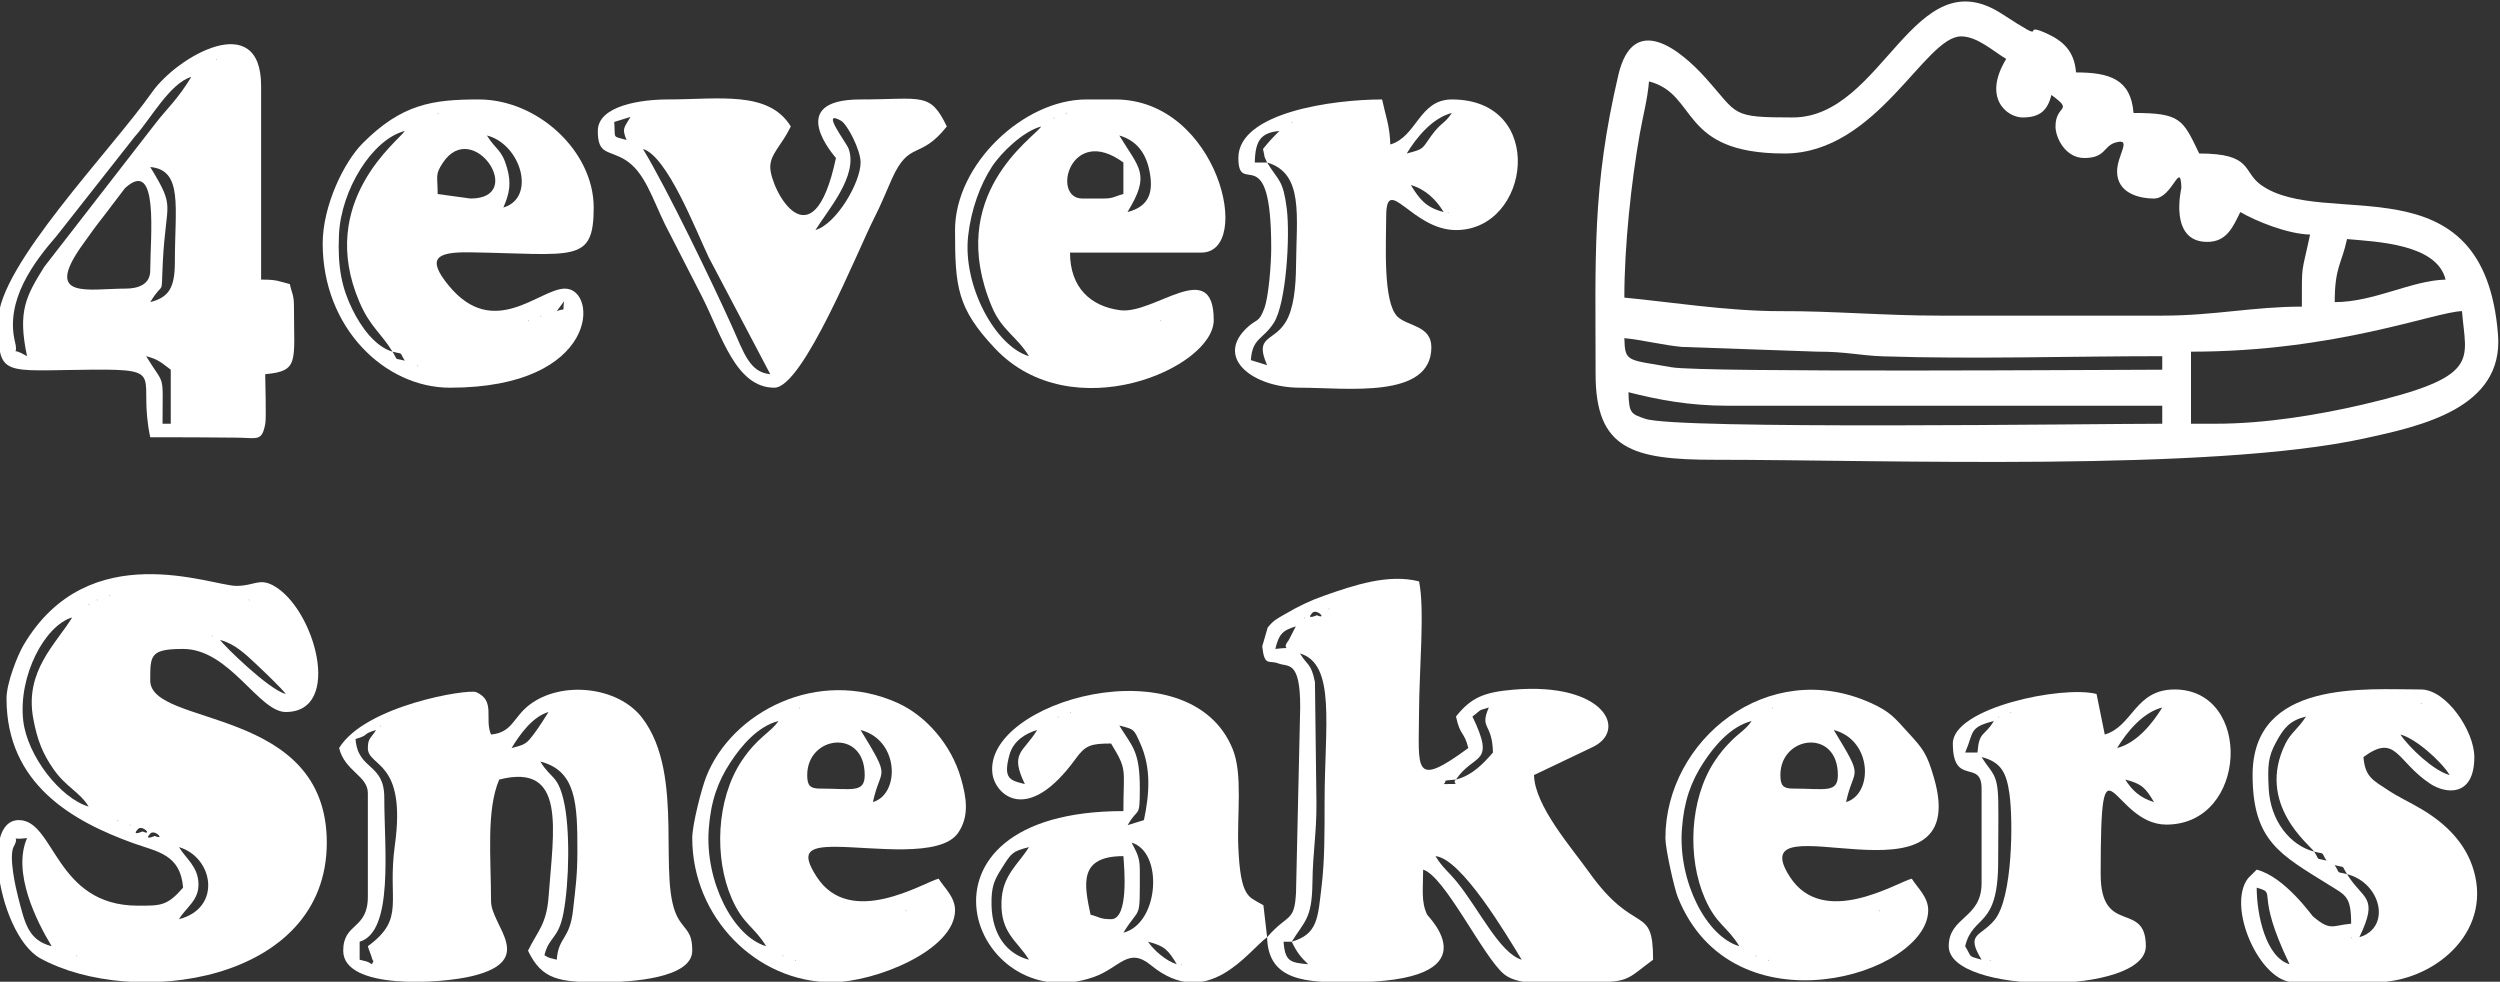 <?xml version="1.0" encoding="UTF-8"?>
<!DOCTYPE svg PUBLIC "-//W3C//DTD SVG 1.0//EN" "http://www.w3.org/TR/2001/REC-SVG-20010904/DTD/svg10.dtd">
<!-- Creator: CorelDRAW 2020 (64-Bit) -->
<svg xmlns="http://www.w3.org/2000/svg" xml:space="preserve" width="86.411mm" height="33.934mm" version="1.0" style="shape-rendering:geometricPrecision; text-rendering:geometricPrecision; image-rendering:optimizeQuality; fill-rule:evenodd; clip-rule:evenodd"
viewBox="0 0 8641.1 3393.4"
 xmlns:xlink="http://www.w3.org/1999/xlink"
 xmlns:xodm="http://www.corel.com/coreldraw/odm/2003">
 <rect x="0" y="0" width="8641.1" height="3393.4" fill="#333333" stroke="none"/>
 <defs>
  <style type="text/css">
   <![CDATA[
    .fil0 {fill:white}
   ]]>
  </style>
 </defs>
 <g id="Capa_x0020_1">
  <g id="_2233808044016">
   <path class="fil0" d="M5628.66 1355.64c103.61,26.48 212.2,46.7 340.62,46.7l1504.42 0 0 62.28c-234.18,0 -1677.55,20.6 -1786.94,-17.02 -49.6,-17.07 -56.26,-18.65 -58.1,-91.96zm2029.55 108.98l-85.15 0 0 -249.09c501.83,0 843.55,-137.84 936.72,-140.12 12.97,170.93 71.56,226.47 -344.06,323.17 -149.18,34.71 -334.51,66.04 -507.51,66.04zm-2043.75 -295.8c57.65,5.26 141.19,25.45 199.46,30.29l467.64 16.36c98.44,-0.38 147.32,13.54 226.57,16.13 315.33,10.35 648.25,-0.5 965.57,-0.5l0 46.71c-141.86,0 -1589.04,10.51 -1695.53,-8.33 -153.79,-27.24 -161.58,-16.22 -163.71,-100.66zm2455.34 -124.54c0,-122.24 24.45,-132.59 42.58,-217.96 102.6,9.38 310.51,16.44 340.62,140.11 -117.88,2.89 -247.57,77.85 -383.2,77.85zm-1078.64 -638.3c60.31,0 86.51,-25.16 99.34,-77.84 80.51,59.14 14.2,31.54 14.2,108.99 0,39.44 34.6,108.96 99.35,108.96 74.36,0 66.11,-41.24 107.84,-53.38 59.84,-17.37 5.7,42.53 5.7,100.09 0,72.85 72.75,93.41 127.73,93.41 63.92,0 91.53,-136.26 94.51,-36.84 0.04,1.18 -45.49,187.28 89.94,186.71 65.86,-0.27 87.67,-49.41 113.6,-103.17 53.61,31.13 162.62,75.92 241.27,77.85 -30.54,143.85 -28.38,93.87 -28.38,249.08 -168.87,0 -302.27,31.15 -482.56,31.15l-766.41 0c-200.45,0 -368.38,-16.27 -553.51,-15.56 -179.84,0.68 -398.71,-33.89 -539.32,-46.72 0,-178.49 23.94,-399.71 53.05,-564.52 11.19,-63.21 27.65,-123.98 32.11,-182.75 171.4,43.8 101.51,249.1 468.36,249.1 319.84,0 484.62,-404.79 610.29,-404.79 57.04,0 112.36,52.46 156.11,77.86 -82.74,135.53 2.87,202.37 56.78,202.37zm-794.8 0c-217.25,0 -186.51,-9.05 -301.15,-136.69 -88.83,-98.87 -250.28,-228.08 -301.37,-10.47 -91.78,390.98 -78.74,632.57 -78.74,1034.54 0,259.03 127,295.8 411.61,295.8 591.18,0 1714.84,42.33 2246.1,-73.84 193.29,-42.28 481.13,-103.4 461.45,-357.9 -47.71,-616.83 -598.63,-359.97 -819.53,-518.34 -64.34,-46.12 -27.51,-108.54 -213.29,-108.54 -56.78,-117.72 -63.23,-140.12 -227.08,-140.12 -8.85,-116.5 -82.77,-140.11 -198.71,-140.11 -5.66,-74.86 -46.26,-109.92 -103.56,-135.64 -96.92,-43.51 25.48,49.16 -152.12,-66.46 -306.26,-199.37 -410.04,357.77 -723.61,357.77z"/>
   <path class="fil0" d="M263.8 3301.65l4.23 4.65c-0.27,-0.31 -5.65,-3.09 -4.23,-4.65zm-269.66 -291.81l0 -83.9c6.85,-54.03 29.15,-91.33 70.95,-91.33 124.7,0 125.07,295.8 411.6,295.8 78.22,0 100.88,1.58 156.12,-62.28 -8.8,-116.1 -90.44,-124.25 -172.11,-153.7 -208.71,-75.28 -438.18,-203.13 -438.18,-500.16 0,-53.25 37.75,-148.7 58.87,-184.52 224.29,-380.46 649.11,-204.67 735.93,-204.67 61.34,0 78.42,-28.01 127.6,-1.13 142.77,78.02 242.46,437.02 42.71,437.02 -93.59,0 -193.88,-217.95 -354.82,-217.95 -114.59,0 -113.54,22.42 -113.54,108.99 0,162.34 610.28,85.7 610.28,560.45 0,487.64 -672.77,573.75 -989.47,400.37 -77.17,-42.24 -133.99,-184.52 -145.94,-302.99zm212.89 276.25l30.51 8.55 -30.51 -8.55zm0 0l-28.38 -15.57 28.38 15.57zm411.58 -108.98l-27.67 17.91 27.67 -17.91zm0 0c26.32,-43.12 68.8,-64.52 67.39,-122.57 -1.44,-59.17 -42.61,-85.94 -67.39,-126.53 119.37,34.98 149.36,210.93 0,249.1zm0 -249.1l-28.38 -15.55 28.38 15.55zm-28.38 -15.55l-30.51 -8.57 30.51 8.57zm-411.58 358.06c-81.2,-20.74 -92.57,-79.47 -115.82,-168.8 -8.03,-30.91 -33.88,-142.76 -15.09,-176.11 24.04,-42.72 -22.88,-20.49 45.75,-28.73 -51.85,118.53 32.94,288.1 85.16,373.64zm340.62 -389.21c15.09,-16.55 53.83,24.71 15.81,8.09 -0.32,-0.13 -39.58,17.98 -15.81,-8.09zm-42.58 -15.56c15.09,-16.54 53.83,24.7 15.81,8.09 -0.32,-0.14 -39.58,17.99 -15.81,-8.09zm-28.39 -15.57l4.24 4.63c-0.29,-0.29 -5.65,-3.09 -4.24,-4.63zm-42.58 -15.57l4.24 4.65c-0.28,-0.31 -5.65,-3.09 -4.24,-4.65zm-42.58 -15.56l30.53 8.55 -30.53 -8.55zm0 0l-28.38 -15.57 28.38 15.57zm-28.38 -15.57l-28.38 -15.58 28.38 15.58zm425.78 -591.59c49.29,12.6 86.48,47.48 123.56,82.42 22.82,21.51 91.93,87.02 103.53,104.4 -59.69,-15.26 -215.4,-169.33 -227.09,-186.82zm-28.38 -15.57l4.23 4.63c-0.27,-0.29 -5.65,-3.09 -4.23,-4.63zm-425.78 591.58c-97.78,-28.63 -212.45,-175.71 -226.13,-297.6 -17.32,-154.31 74.48,-328.46 169.36,-356.26 -55.84,91.46 -164.97,185.05 -134.78,348.9 14.11,76.62 33.34,122.39 69.28,174.41 44.27,64.06 90.69,78.83 122.27,130.55zm-28.39 -669.42l-28.38 15.56 28.38 -15.56zm0 0l0 0zm28.39 -31.14l4.23 4.65c-0.27,-0.31 -5.65,-3.09 -4.23,-4.65zm553.52 -15.56l4.22 4.63c-0.27,-0.29 -5.65,-3.09 -4.22,-4.63zm-525.14 0l4.24 4.63c-0.28,-0.29 -5.65,-3.09 -4.24,-4.63zm42.58 -15.57l4.24 4.63c-0.28,-0.29 -5.65,-3.09 -4.24,-4.63z"/>
   <path class="fil0" d="M4464.85 3254.95c17.68,36.66 30.29,52.6 56.77,77.85 -61.47,-5.61 -79.92,-8.74 -85.15,-77.85l28.38 0zm496.74 -295.79c90.08,8.22 246.52,273.63 298.05,358.06 -75.84,-22.21 -147.15,-174.25 -223.67,-268.4 -30.3,-37.29 -49.3,-48.58 -74.38,-89.66zm70.97 -264.67c-19.04,15.8 29.84,15.58 -42.58,15.58 17.35,-14.4 -15.95,-10.1 42.58,-15.58zm0 0c62.03,-92.85 139,-47.47 56.76,-217.94 33.78,-24.81 14.79,-18.85 56.78,-31.13 -33.11,75.68 12.07,51.11 14.2,155.66 -33.6,38.86 -72.1,79.2 -127.74,93.41zm-567.71 560.46c43.2,-70.76 69.77,-77.14 71.44,-201.84 1.56,-115.74 14.5,-167.04 13.9,-280.56l-5.16 -415.1c-13.82,-66.51 -24.58,-54.28 -51.8,-98.85 125.47,36.74 85.15,250.8 85.15,513.75 0.02,106.11 0.12,201.98 -9.72,285.11 -13.76,116.4 -12.97,170.88 -103.81,197.49zm14.2 -1089.76c-5.37,8.77 -23.41,46.37 -25.89,49.46 -29.8,37.16 28.15,19.58 -45.09,28.37 12.34,-50.69 24.76,-64.3 70.98,-77.83zm0 0l0 0zm28.38 -31.15l4.24 4.65c-0.29,-0.31 -5.65,-3.09 -4.24,-4.65zm28.38 -15.56c15.08,-16.54 53.84,24.7 15.82,8.1 -0.34,-0.15 -39.59,17.98 -15.82,-8.1zm56.77 -15.57l4.24 4.63c-0.28,-0.29 -5.65,-3.09 -4.24,-4.63zm-212.89 1136.48c3.12,153.92 140.01,156.11 283.77,155.98 507.38,-0.44 272.98,-226.52 269.55,-233.59 -21.81,-44.96 -14,-89.5 -14,-155.91 74.7,21.86 209.24,304.75 280.35,361.9 56.67,45.55 183.03,26.81 273.37,27.51 163.24,1.25 145.58,-7.91 241.08,-78.06 0,-196.93 -60.76,-77.11 -221.15,-302.29 -60.6,-85.06 -188.28,-229.75 -190.45,-335.99l197.87 -94.42c130.57,-57.39 47.23,-227.42 -268.24,-200.83 -101.43,8.53 -146.93,26.77 -199.28,92.86 14.8,69.72 28.22,49.99 42.58,108.98 -193.48,142.12 -170.92,73.77 -170.35,-124.52 0.44,-144.93 20.42,-355.54 0.04,-451.51 -106.87,-27.3 -226.1,13.85 -324.97,48.32 -50.76,17.69 -90.05,36.69 -139.18,65.28 -27.95,16.27 -39.03,21.02 -59.01,46.06l-18.84 64.87c7.81,72.15 23.05,46.01 56.24,59.21 32.69,13.02 75.38,-12.87 74.98,151.27l-14.42 639.85c-5.26,105.47 -27.51,71.26 -99.94,155.03z"/>
   <path class="fil0" d="M1924.35 3317.22l0 0zm0 0c-27.55,-8.01 -21.96,-2.86 -42.57,-15.57 15.95,-65.57 48.41,-54.52 65.74,-145.83 20.12,-106.13 23.94,-295.01 -0.17,-393.15 -20.88,-85.06 -42.71,-69.72 -79.77,-130.44 124.68,31.85 128.35,145.32 128.15,311.62 -0.08,83.53 -6.72,126.65 -15.02,201.67 -11.48,103.84 -50.22,90.84 -56.36,171.7zm-652.87 -731.69c0,67.06 134.58,39.72 93.37,335.92 -27.1,194.82 38.29,252.37 -93.37,349.07 2.55,10.44 10.86,29.75 11.62,32.86 9.1,37.58 14.01,1.06 2.58,29.42 -19.13,-11.79 -15.69,-8.52 -42.58,-15.58l0 -62.27c118.48,-34.7 85.16,-323.53 85.16,-498.18 0,-120.79 -91.04,-92.86 -99.36,-202.39 52.62,-15.41 18.34,-15.72 70.96,-31.13 -17.15,28.1 -28.38,27.36 -28.38,62.28zm42.58 -77.85l4.24 4.65c-0.28,-0.32 -5.65,-3.09 -4.24,-4.65zm581.9 -46.71c-11.5,18.85 -32,50.88 -47.78,72.14 -28.91,38.96 -32.5,40.28 -79.96,52.42 28.65,-46.93 71.97,-108.21 127.74,-124.56zm0 0l27.67 -17.89 -27.67 17.89zm-723.83 124.56c19.58,80.41 99.35,95.71 99.35,155.67l0 358.08c0,115.4 -85.15,88.84 -85.15,186.81 0,135.69 335.02,115.29 448.41,87.09 221.71,-55.17 62.52,-172.57 62.52,-258.35 0,-147.26 -17.18,-316.15 28.38,-420.34 233.75,-59.72 187.31,174.35 170.52,405.01 -7.01,96.46 -38.99,119.9 -71.16,186.59 48.95,101.47 107.97,108.97 255.47,108.97 99.32,0 312.24,-13.31 312.24,-108.97 0,-64 -20.97,-68.29 -45.24,-106.06 -82.39,-128.19 26.54,-498.89 -128.54,-699.68 -83.18,-107.71 -277.68,-128.64 -388.47,-44.51 -56.71,43.08 -58.9,96.2 -133.2,102.98 -23.72,-54.24 16.82,-116.54 -51.06,-146.32 -28.29,-12.43 -384.24,45.89 -474.07,193.03z"/>
   <path class="fil0" d="M505.07 1231.1c43.4,11.09 54.55,24.22 85.16,46.71l0 186.81 -28.38 0c0,-182.01 10.03,-124.11 -56.78,-233.52zm-70.95 -233.52c-128.17,0 -284.59,39.48 -150.45,-149.45 25.56,-36.03 50.15,-70.19 76.3,-103.12l72 -94.61c118.68,-109.24 87.3,170.03 87.3,284.9 0,47.86 -41.59,62.28 -85.15,62.28zm85.15 -420.34c114.09,10.41 85.16,138.44 85.16,326.93 0,88.06 -18.67,123.12 -85.16,140.11 49.79,-81.56 36.9,-8.82 43.5,-139.1 10.85,-213.92 45.6,-182 -43.5,-327.94zm141.92 -311.37c-48.9,80.11 -82.39,107.05 -123.48,160.34l-384.94 496.28c-63.02,101.46 -92.3,153.14 -59.28,308.61 -65.34,-37.93 -27.62,7.82 -41.42,-48.21 -35.72,-145.24 66.35,-278.46 144.31,-368.23l269.59 -342.6c54.38,-59.96 120.98,-184.44 195.22,-206.19zm14.2 -15.56l-14.2 15.56 14.2 -15.56zm28.38 -15.57l-28.38 15.57 28.38 -15.57zm0 0l27.67 -17.91 -27.67 17.91zm42.58 -31.13l4.24 4.63c-0.29,-0.29 -5.65,-3.09 -4.24,-4.63zm-752.21 902.93l0 9.23c0.33,190.35 13.27,164.24 326.52,161.93 260.32,-1.94 153.3,20.31 198.61,233.63 99.89,0 199.45,0.16 299.29,1.36 72.05,0.86 86.58,14.16 98.3,-47.86 3.99,-21.19 -0.2,-140.28 -0.2,-171.47 118.25,-10.79 99.35,-41.55 99.35,-233.52 0,-42.03 -6.77,-42.92 -14.2,-77.83 -41.75,-10.67 -43.31,-15.58 -99.33,-15.58l0 -669.42c0,-268.91 -289.69,-102.47 -377.22,22.12 -140.46,199.95 -531.12,600.84 -531.12,787.41z"/>
   <path class="fil0" d="M4081.64 3332.8l4.24 4.63c-0.28,-0.29 -5.64,-3.09 -4.24,-4.63zm-525.13 -15.58l30.52 8.57 -30.52 -8.57zm411.6 -62.27c59.09,15.11 70.05,29.86 99.34,77.85 -36.58,-10.72 -79.95,-48.8 -99.34,-77.85zm-127.74 -77.84c-38.33,0 -39.14,-7.43 -70.97,-15.57 -22.38,-105.4 -41.99,-202.38 113.55,-202.38 3.05,40.25 19.35,217.95 -42.58,217.95zm-283.86 140.11c-76.01,-19.41 -126.71,-85.81 -129.3,-187.07 -1.74,-68.53 10.7,-90.1 37.15,-131.95 31.63,-50.03 34.8,-55.53 92.15,-70.19 -37.1,60.79 -91.8,96.1 -94.95,188.42 -3.72,109.55 55.07,135.46 94.95,200.79zm354.82 -404.76c110.5,32.36 95.65,279.65 -28.38,311.36 59.68,-97.75 56.76,-32.02 56.76,-217.95 0,-47.52 -13.63,-62.83 -28.38,-93.41zm-326.43 0l-28.39 15.55 28.39 -15.55zm28.38 -15.58l-28.38 15.58 28.38 -15.58zm0 0l27.68 -17.9 -27.68 17.9zm-28.38 -373.63c-48.26,79.05 -95.6,76.9 -42.57,186.82 -49.14,-12.56 -76.91,-16 -52.96,-101.72 13.39,-47.98 55.49,-73.37 95.53,-85.1zm283.85 -15.57c52.71,13.47 50.01,12.2 72.15,60.97 39.13,86.14 31.82,177.42 13.01,265.96l-56.22 17.48c36.36,-64.91 42.02,-18.48 42.02,-126.45 0,-131.36 -25.9,-144.14 -70.96,-217.96zm-255.47 0l-28.38 15.57 28.38 -15.57zm0 0l27.68 -17.9 -27.68 17.9zm42.58 -31.13l4.24 4.63c-0.28,-0.3 -5.65,-3.09 -4.24,-4.63zm42.58 -15.58l4.24 4.65c-0.28,-0.31 -5.65,-3.09 -4.24,-4.65zm681.25 778.42l-12.79 -110.51c-2.43,-1.42 -6.74,-3.66 -9.42,-5.24 -41.27,-24.53 -69.97,-22.25 -77.31,-195.44 -4.76,-112.5 15.56,-250.94 -18.83,-337.41 -147.24,-370.31 -866.19,-166.39 -830.82,84.76 10.05,71.44 120.57,177.39 287.48,-53.01 33.76,-46.59 52,-52.59 122.37,-52.59 57.57,94.3 42.58,84.81 42.58,233.53 -792.05,0 -526.33,723.49 -101.83,573.3 89.8,-31.77 118.11,-105.47 196.98,-40.67 195.69,160.74 334.96,-47.79 401.59,-96.72z"/>
   <path class="fil0" d="M6111.2 3317.22l4.24 4.64c-0.28,-0.3 -5.65,-3.09 -4.24,-4.64zm-42.58 -15.57l4.24 4.65c-0.28,-0.31 -5.65,-3.09 -4.24,-4.65zm-28.38 -15.56l0 0zm0 0l-28.38 -15.57 28.38 15.57zm454.16 -140.11l4.24 4.63c-0.28,-0.29 -5.64,-3.08 -4.24,-4.63zm56.78 -15.57l-27.68 17.91 27.68 -17.91zm28.38 -15.58l-28.38 15.58 28.38 -15.58zm0 0l27.68 -17.89 -27.68 17.89zm-425.78 -435.89c0,-137.01 198.71,-162.29 198.71,0 0,63.54 -44.51,46.7 -156.13,46.7 -32.71,0 -42.58,-10.83 -42.58,-46.7zm184.51 -155.69c134.17,34.29 136.85,221.48 42.58,249.1 26.72,-125.78 66.16,-70.98 -42.58,-249.1zm0 0l-30.51 -8.57 30.51 8.57zm-326.43 747.27c-114.61,-33.56 -211.33,-224.62 -198.51,-403.81 7.04,-98.28 31.8,-165.25 74.35,-230.56 39.02,-59.87 95.65,-125.86 166.74,-144.03 -18.98,28.39 -41.86,40.4 -67.61,65.96 -25.54,25.37 -41.75,44.86 -60.66,73.56 -86.75,131.71 -94.63,333.59 -33.38,473.69 39.9,91.22 76.44,95.37 119.07,165.19zm70.96 -793.97l-28.38 15.57 28.38 -15.57zm0 0l27.68 -17.91 -27.68 17.91zm42.58 -31.13l4.24 4.63c-0.29,-0.3 -5.65,-3.09 -4.24,-4.63zm-369.01 451.46c0,38.31 31.06,174.47 42.28,202.71 189.35,476.75 866.05,268.94 866.05,46.39 0,-46.15 -37.64,-77.65 -56.76,-108.98 -52.15,13.33 -305.56,172.77 -421.23,-6.09 -182.08,-281.57 638.61,142.28 497.95,-342.32 -24.46,-84.29 -37.62,-99.83 -87.07,-154 -49.35,-54.05 -63.55,-74.37 -131.4,-104.95 -356.08,-160.47 -709.82,128.6 -709.82,467.24z"/>
   <path class="fil0" d="M2747.52 3317.22l4.24 4.64c-0.28,-0.3 -5.65,-3.09 -4.24,-4.64zm-42.58 -15.57l4.24 4.65c-0.28,-0.31 -5.65,-3.09 -4.24,-4.65zm-28.38 -15.56l0 0zm0 0l-28.38 -15.57 28.38 15.57zm454.17 -140.11l4.24 4.63c-0.29,-0.29 -5.65,-3.08 -4.24,-4.63zm56.77 -15.57l-27.67 17.91 27.67 -17.91zm28.38 -15.58l-28.38 15.58 28.38 -15.58zm0 0l27.68 -17.89 -27.68 17.89zm-425.78 -435.89c0,-137.01 198.71,-162.29 198.71,0 0,63.54 -44.51,46.7 -156.13,46.7 -32.71,0 -42.58,-10.83 -42.58,-46.7zm184.51 -155.69c134.17,34.29 136.85,221.48 42.58,249.1 26.72,-125.78 66.16,-70.98 -42.58,-249.1zm0 0l-30.51 -8.57 30.51 8.57zm-326.43 747.27c-114.61,-33.56 -211.33,-224.62 -198.51,-403.81 7.05,-98.28 31.8,-165.25 74.35,-230.56 39.02,-59.87 95.65,-125.86 166.74,-144.03 -26.64,39.86 -72.78,55.29 -128.27,139.52 -86.75,131.71 -94.63,333.59 -33.37,473.69 39.89,91.22 76.43,95.37 119.06,165.19zm70.96 -793.97l-28.38 15.57 28.38 -15.57zm0 0l27.68 -17.91 -27.68 17.91zm42.58 -31.13l4.24 4.63c-0.28,-0.3 -5.65,-3.09 -4.24,-4.63zm-369.01 451.46c0,273.45 221.43,498.18 482.55,498.18 148.89,0 425.78,-110.46 425.78,-249.08 0,-46.15 -37.64,-77.65 -56.76,-108.98 -52.15,13.33 -305.56,172.77 -421.22,-6.09 -53.03,-81.99 -34.4,-104.48 64.95,-104.05 128.63,0.55 365.14,39 424.28,-48.99 38.37,-57.09 28.85,-119.96 8.71,-189.28 -33.2,-114.46 -119.75,-214.47 -218.47,-258.95 -275.62,-124.21 -573.26,30.52 -661.67,255.4 -15.98,40.67 -48.15,165.27 -48.15,211.84z"/>
   <path class="fil0" d="M1441.8 1262.23l4.24 4.64c-0.29,-0.3 -5.65,-3.09 -4.24,-4.64zm-42.58 -15.57l30.51 8.57 -30.51 -8.57zm0 0c-40.5,-10.63 -21.36,2.37 -42.58,-31.13 40.5,10.63 21.35,-2.36 42.58,31.13zm425.78 -140.12l4.24 4.66c-0.28,-0.32 -5.65,-3.09 -4.24,-4.66zm42.58 -15.55l4.24 4.63c-0.29,-0.29 -5.65,-3.09 -4.24,-4.63zm56.77 -15.58l-27.67 17.91 27.67 -17.91zm0 0l25.55 -34.25c-6.96,43.58 8.1,20.48 -25.55,34.25zm-184.51 -358.06l0 0zm-113.53 -31.14l-113.56 -15.56c0,-62.85 -9.48,-65.68 16.73,-106.21 104.13,-160.94 293.49,121.77 96.83,121.77zm113.53 31.14c21.58,-49.31 27.81,-84.06 12.69,-137.22 -18.52,-65.13 -38.59,-61.31 -69.46,-111.87 117.92,30.13 171.52,215.48 56.77,249.09zm-383.2 498.18c-60.35,-17.67 -108.69,-85.6 -137.89,-144.55 -36.53,-73.69 -52.42,-145.85 -47.08,-260.31 7.18,-154.01 114.68,-329.14 227.55,-357.99 -20.05,32.86 -306.13,243.73 -156.52,592.03 36.12,84.08 74.86,106.81 113.94,170.82zm70.96 -778.4l-28.38 15.55 28.38 -15.55zm28.39 -15.58l-28.39 15.58 28.39 -15.58zm0 0l27.68 -17.91 -27.68 17.91zm56.76 -31.13l4.24 4.64c-0.28,-0.3 -5.64,-3.09 -4.24,-4.64zm-397.38 451.47c0,290.56 214.05,498.18 439.96,498.18 517.31,0 513.69,-342.49 397.4,-342.49 -87.85,0 -245.98,179.96 -402.08,-11.01 -76.05,-93.06 -44.37,-116.38 74.8,-114.45 359.4,5.89 426.64,39.59 426.64,-154.77 0,-194.83 -193.35,-373.63 -397.4,-373.63 -159.66,0 -265.95,15.61 -401.19,151.51 -64.53,64.85 -138.13,215.72 -138.13,346.66z"/>
   <path class="fil0" d="M3613.28 1262.23l30.51 8.57 -30.51 -8.57zm0 0l-28.38 -15.57 28.38 15.57zm-28.38 -15.57l-28.39 -15.56 28.39 15.56zm425.79 -140.12l4.22 4.66c-0.27,-0.32 -5.65,-3.09 -4.22,-4.66zm56.76 -15.55l-27.68 17.89 27.68 -17.89zm28.39 -15.58l-28.39 15.58 28.39 -15.58zm28.38 -15.57l-28.38 15.57 28.38 -15.57zm0 0l0 0zm-241.27 -498.17l0 108.98c-31.83,8.13 -32.64,15.56 -70.97,15.56l-70.96 0c-108.64,0 -41.27,-259.1 141.93,-124.54zm-14.2 -93.41c54.28,15.88 89.97,53.78 103.83,120.33 15.16,72.68 1.81,124.59 -75.45,144.32 80.15,-131.27 42.09,-149.2 -28.38,-264.65zm-312.24 762.84c-115.03,-33.7 -229.69,-242.29 -210.13,-416.03 10.29,-91.45 41.54,-176.12 81.91,-238.38 32.18,-49.63 109.46,-123.9 170.8,-139.56 -27.19,40.73 -333.22,236.61 -170.74,623.19 34.54,82.17 85.9,101.55 128.16,170.78zm42.58 -793.97l27.67 -17.91 -27.67 17.91zm42.57 -31.15l4.24 4.65c-0.28,-0.31 -5.64,-3.09 -4.24,-4.65zm42.58 -15.56l4.24 4.64c-0.28,-0.3 -5.65,-3.09 -4.24,-4.64zm-383.2 404.77c0,196.41 6.92,270 138.06,409.03 265.76,281.77 756.08,67.92 756.08,-97.68 0,-222.25 -204.51,-19.01 -323.23,-34.27 -101.41,-13.04 -173.51,-77.5 -173.51,-199.25l454.16 0c180.86,0 59.23,-529.3 -298.05,-529.3l-99.33 0c-217.2,0 -454.18,224.44 -454.18,451.47z"/>
   <path class="fil0" d="M6877.61 3317.22l4.24 4.64c-0.29,-0.3 -5.65,-3.09 -4.24,-4.64zm567.71 -544.87l30.51 8.55 -30.51 -8.55zm0 0c-45.93,-13.46 -76.12,-39.79 -99.35,-77.86 59.1,15.12 70.05,29.86 99.35,77.86zm-596.09 -155.69c68.66,17.54 86.19,55.57 96.4,127.77 12.72,89.77 11.57,358.45 -51.48,435.29 -48.68,59.32 -101.72,44.48 -44.92,137.5 -49.59,-14.52 -31.87,-5.92 -56.78,-46.7 27.53,-113.03 114.73,-58.05 114.07,-295.21 -0.18,-67.3 1.45,-137.21 0.39,-203.96 -1.63,-101.48 -22.48,-97.03 -57.68,-154.69zm0 0l-14.2 -15.58 14.2 15.58zm-14.2 -15.58l-42.58 0c31.5,-72 11.35,-86.47 99.36,-108.96 -33.75,55.27 -51.08,33.96 -56.78,108.96zm70.97 -124.53l4.23 4.63c-0.27,-0.3 -5.65,-3.09 -4.23,-4.63zm42.58 -15.58l4.23 4.65c-0.27,-0.31 -5.65,-3.09 -4.23,-4.65zm369.01 124.56c33.72,-55.26 88.15,-122.76 156.11,-140.11 -33.73,55.23 -88.15,122.73 -156.11,140.11zm-567.72 -15.58c0,150.19 99.36,51.95 99.36,155.69l0 326.93c0,123.4 -113.54,114.98 -113.54,217.95 0,168.25 681.25,171.28 681.25,0 0,-159.46 -156.13,-33.56 -156.13,-249.1 0,-526.93 38.04,-171.24 227.09,-171.24 282.73,0 299.46,-467.04 28.38,-467.04 -137.09,0 -143.88,127.15 -241.27,155.68 -9.61,-45.21 -18.79,-94.91 -28.38,-140.11 -119.67,-30.58 -496.76,48.4 -496.76,171.24z"/>
   <path class="fil0" d="M8126.57 3239.39l4.24 4.63c-0.28,-0.29 -5.64,-3.09 -4.24,-4.63zm-212.89 93.41c-82.15,-24.07 -113.53,-171.54 -113.53,-264.67 75.8,22.21 -11.08,6.34 113.53,264.67zm198.7 -311.38c118.12,30.2 154.23,185.26 42.57,217.97 69.15,-143.35 12.21,-128.24 -42.57,-217.97zm0 0c-40.5,-10.62 -21.36,2.38 -42.58,-31.13 40.5,10.63 21.35,-2.35 42.58,31.13zm-42.58 -31.13l-28.38 -15.57 28.38 15.57zm-28.38 -15.57c-40.5,-10.63 -21.36,2.37 -42.58,-31.13 40.5,10.63 21.36,-2.35 42.58,31.13zm255.47 -435.9c53,13.54 141.33,92.64 170.31,140.12 -54.78,-14.01 -140.04,-94.79 -170.31,-140.12zm-298.05 404.77c-83.88,-21.44 -151.57,-107.37 -157.17,-217.64 -4.02,-79.39 -2.33,-109.66 25.36,-160.46 27.34,-50.22 47.12,-74.57 103.43,-88.94 -24.69,40.43 -51.93,55.36 -70.82,93.57 -102.96,208.29 83.76,350.37 99.2,373.47zm0 -482.62l-28.38 15.58 28.38 -15.58zm0 0l27.67 -17.89 -27.67 17.89zm369 -31.13l4.25 4.63c-0.29,-0.29 -5.65,-3.08 -4.25,-4.63zm-581.89 249.1c0,229.97 98.48,276.29 264.07,379.75 58,36.25 76.55,38.67 76.55,133.99 -66.5,6.07 -70.8,26.8 -132.42,-25.59 -3.74,-3.16 -97.5,-136.56 -194,-161.22l-29.77 29.62c-75.71,98.48 40.96,359.57 157.5,359.57l283.85 0c193.78,0 402.57,-165.88 338.63,-386.27 -27.68,-95.39 -97.49,-162.16 -177.82,-210.44 -45.03,-27.07 -78.84,-40.73 -121.45,-69.2 -47.12,-31.46 -76.64,-42.73 -81.94,-112.49 113.55,-83.41 113.5,13.97 229.76,91.64 55.4,37.02 153.45,46.83 153.45,-91.64 0,-89.73 -96.79,-233.52 -184.52,-233.52 -192.13,0 -581.89,-35.4 -581.89,295.8z"/>
   <path class="fil0" d="M4379.69 1262.23l30.51 8.57 -30.51 -8.57zm624.48 -529.32l4.24 4.65c-0.29,-0.31 -5.65,-3.09 -4.24,-4.65zm-127.74 -93.41c51.58,15.12 87.35,50.51 113.55,93.41 -61.03,-15.59 -83.36,-43.97 -113.55,-93.41zm-496.74 622.73l-56.22 -17.47c5.48,-77.61 40.72,-69.34 79.22,-128.56 43.25,-66.55 56.89,-301.47 44.89,-395.48 -12.84,-100.58 -27.62,-93.08 -67.89,-159.05 127.42,37.32 101.43,183.93 99.94,358.7 -0.62,71.09 -7.76,147.78 -36.31,193.71 -42.57,68.55 -108.69,45.14 -63.63,148.15zm0 -700.56l-42.58 0c1.55,-75.56 20.64,-103.08 85.16,-108.99 -20.7,19.75 -38.77,39.57 -56.78,62.28 9.98,41.21 -1.12,12.8 14.2,46.71zm42.58 -108.99l0 0zm42.58 -31.13l4.24 4.64c-0.29,-0.3 -5.65,-3.09 -4.24,-4.64zm397.4 108.99c33.73,-55.26 88.16,-122.76 156.11,-140.12 -26.15,39.15 -36.02,30.91 -70.69,78.15 -33.44,45.56 -22.41,45.86 -85.42,61.97zm-581.91 15.55c0,139.62 113.55,-75.92 113.55,311.38 0,55.45 -8.85,167.69 -23.6,207.63 -18.29,49.46 -25.05,36.53 -55.59,63.56 -120.16,106.3 14.5,211.41 178.53,211.41 161.74,0 454.18,40.6 454.18,-140.12 0,-75.04 -82.9,-72.35 -116.88,-105.32 -51.44,-49.92 -39.25,-254.28 -39.25,-346.15 0,-152.12 89.56,46.71 241.28,46.71 258.54,0 315.5,-451.47 -14.2,-451.47 -113.41,0 -120.72,128.67 -212.89,155.67 -1.27,-62.81 -17.11,-102.62 -28.38,-155.67 -166.82,0 -496.75,44.02 -496.75,202.37z"/>
   <path class="fil0" d="M2222.4 514.96c83.55,24.48 181.43,277.98 226.89,373.84l213.07 404.56c-71.67,-6.53 -90.45,-72.57 -132.51,-166 -65.47,-145.39 -225.76,-478.57 -307.45,-612.4zm0 0l-28.4 -15.57 28.4 15.57zm-28.4 -15.57l-28.38 -15.56 28.38 15.56zm780.61 62.28c0,68.66 -82.98,212.1 -156.11,233.52 40.46,-66.29 148.72,-187.57 114.66,-281.11 -8.18,-22.47 -99.31,-138.44 -26.05,-96.74 21.3,12.14 67.5,100.25 67.5,144.33zm-808.99 -77.84c-51.16,-14.98 -37.96,-1.41 -42.57,-62.28l56.22 -17.47c-20.87,36.98 -31.11,38.32 -13.65,79.75zm-99.35 -31.15c0,83.3 36.09,64.56 93.91,99.39 67.7,40.78 94.71,134.28 137.84,222.43l127.62 249.23c68.73,134.87 116.75,316.34 250.92,316.34 99.41,0 288.43,-475.4 345.17,-586.6 24.58,-48.14 38.37,-84.64 61.14,-135.34 60.66,-135.13 96.03,-62.68 189.79,-181 -58.17,-120.59 -84.52,-93.41 -298.05,-93.41 -267.49,0 -87.18,199.04 -85.16,202.37 -80.66,379.82 -227.09,108.54 -227.09,31.15 0,-45.25 39.28,-74.43 70.98,-140.11 -76.36,-125.07 -248.7,-93.41 -425.78,-93.41 -87.82,0 -241.29,20.17 -241.29,108.96z"/>
  </g>
 </g>
</svg>
